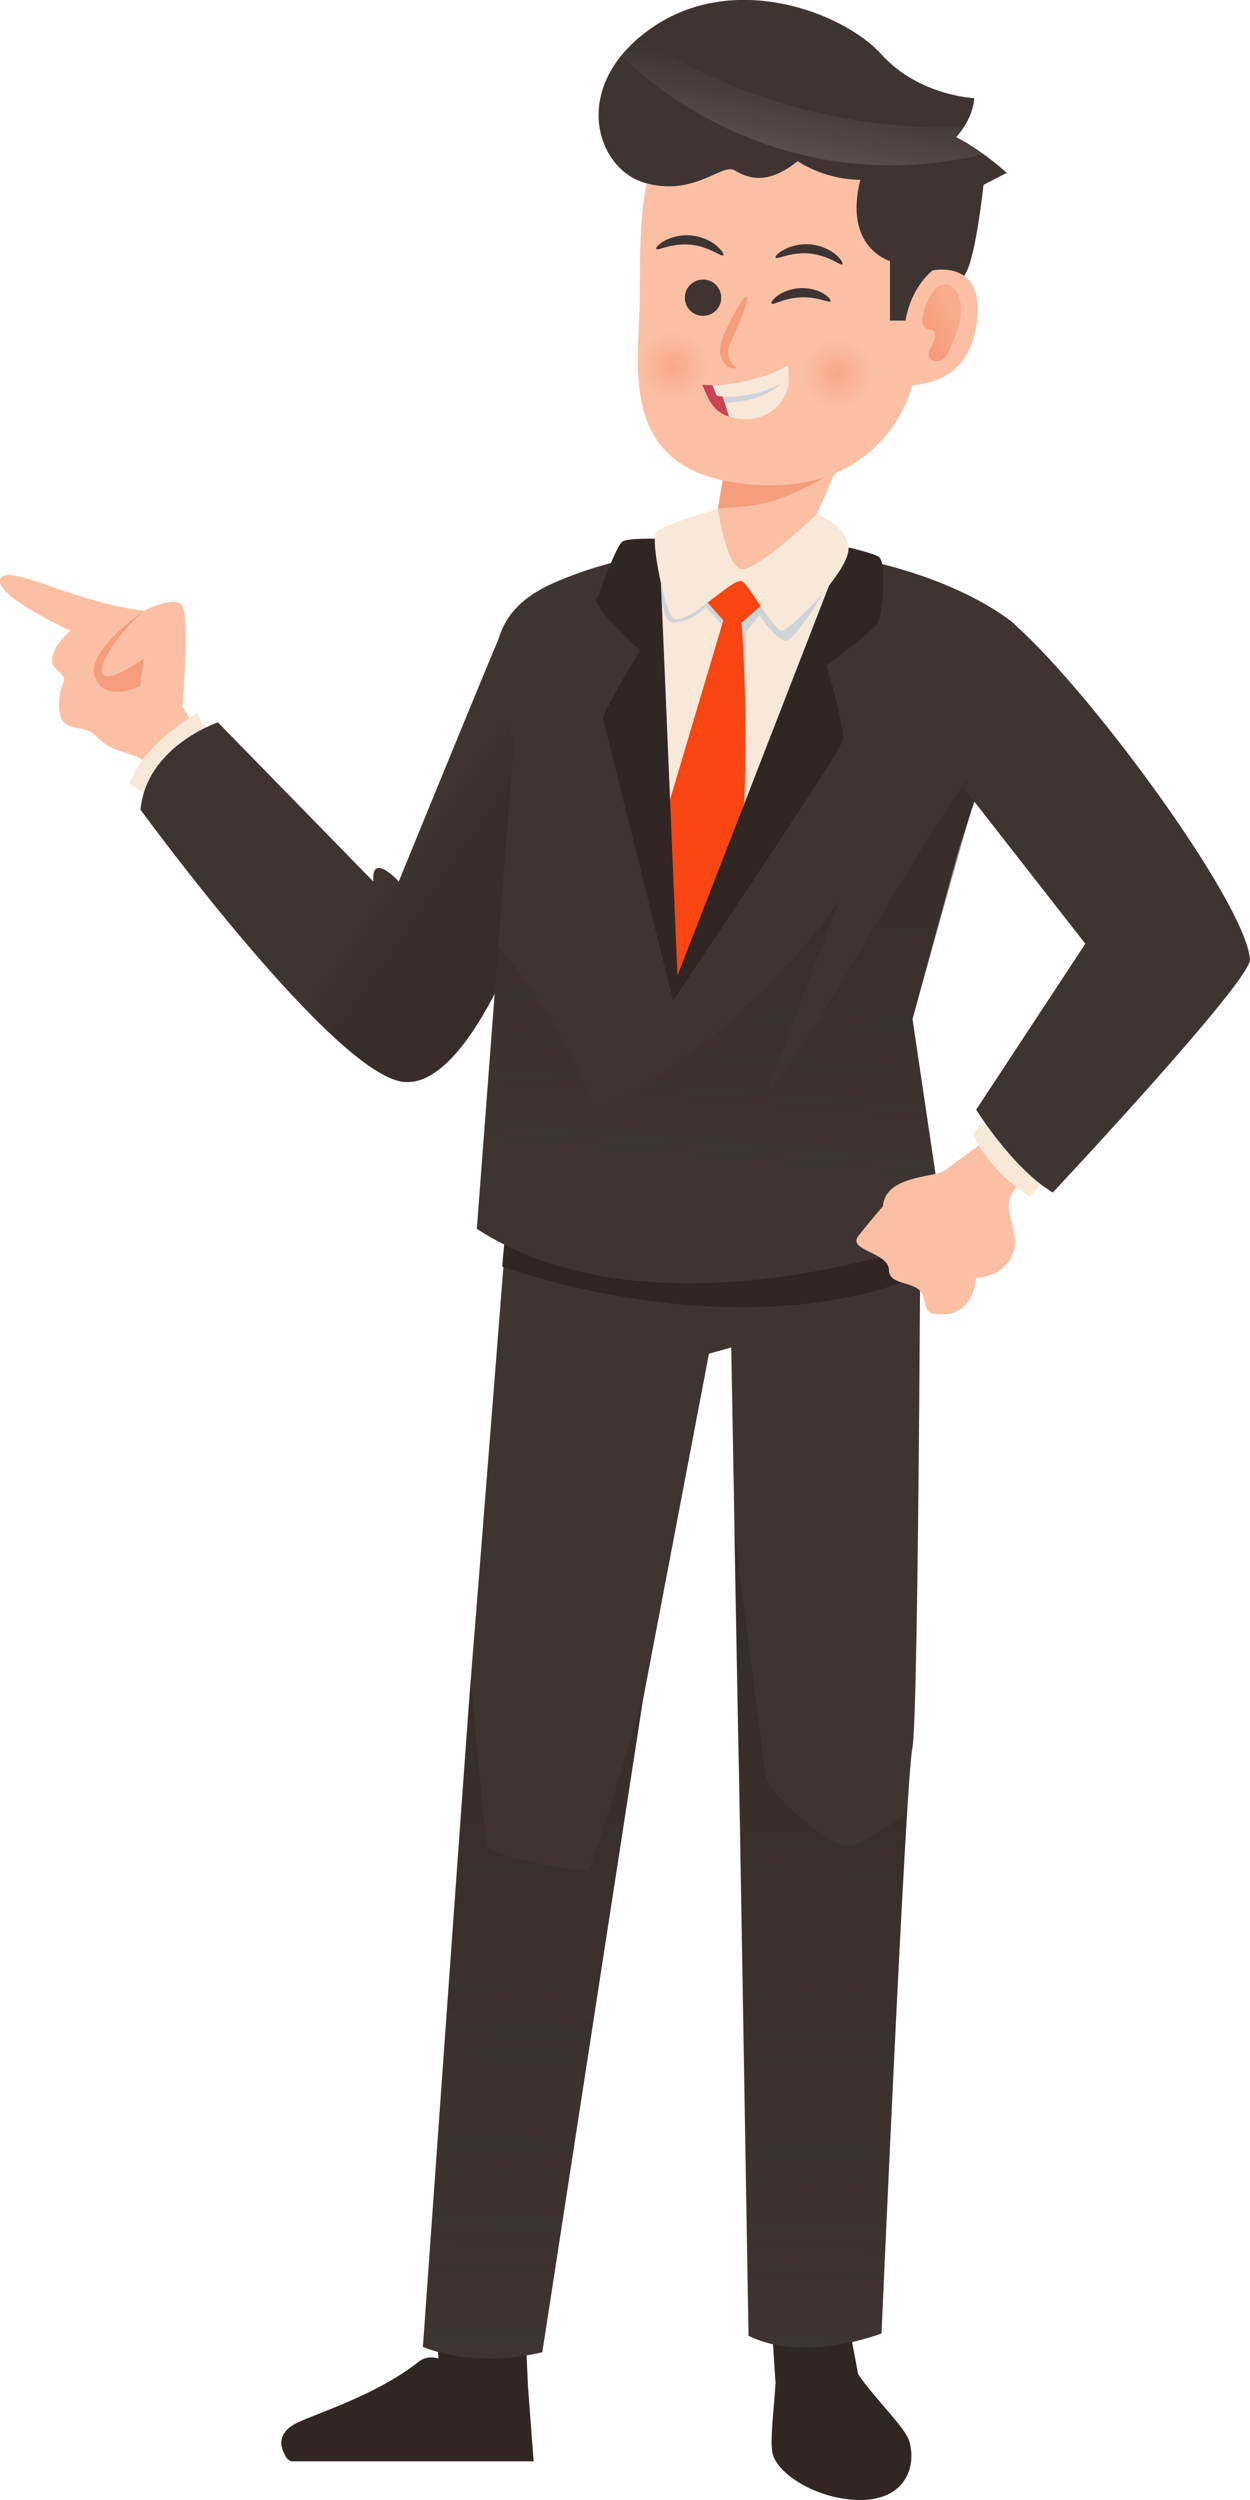 <svg width="141" height="282" viewBox="0 0 141 282" fill="none" xmlns="http://www.w3.org/2000/svg">
<g clip-path="url(#clip0)">
<path d="M18.913 89.331C18.913 89.331 17.381 86.674 16.043 85.71C14.72 84.745 12.593 84.938 10.943 83.128C9.292 81.317 6.719 83.098 6.675 79.67C6.63 76.243 8.147 77.162 6.392 75.53C4.652 73.898 7.954 71.153 7.954 71.153C7.954 71.153 -0.82 67.131 0.043 65.306C0.92 63.481 7.597 67.71 16.207 68.912C16.207 68.912 19.642 67.117 20.534 68.274C21.426 69.417 20.593 79.67 20.593 79.67L24.088 86.021L18.913 89.331Z" fill="#FBC0A4"/>
<path d="M24.088 83.514L22.184 80.472C22.184 80.472 16.251 83.781 14.616 88.366L17.59 90.384L24.088 83.514Z" fill="#F8E8D8"/>
<path d="M16.223 68.912C13.055 71.672 10.84 75.248 11.672 76.109C12.505 76.97 16.223 74.269 16.223 74.269L15.806 77.356C15.806 77.356 12.014 79.403 10.75 76.465C9.472 73.527 16.223 68.912 16.223 68.912Z" fill="#F69D7D"/>
<path d="M57.085 70.099C55.925 72.622 44.981 99.436 44.981 99.436C44.981 99.436 41.858 95.993 42.111 99.436L24.579 81.481C24.579 81.481 16.504 84.211 15.85 91.334C15.85 91.334 37.635 121.219 45.531 122.036C53.442 122.852 60.609 100.653 60.609 100.653L57.085 70.099Z" fill="#3E3533"/>
<path d="M57.085 70.099C55.925 72.622 44.981 99.436 44.981 99.436C44.981 99.436 41.858 95.993 42.111 99.436L24.579 81.481C24.579 81.481 16.504 84.211 15.85 91.334C15.85 91.334 37.635 121.219 45.531 122.036C53.442 122.852 60.609 100.653 60.609 100.653L57.085 70.099Z" fill="url(#paint0_linear)"/>
<path d="M102.856 37.083C102.856 37.083 100.715 36.964 99.793 35.836C98.871 34.708 101.889 25.493 101.889 25.493C101.889 25.493 99.019 23.03 98.99 19.558C98.945 16.1 101.25 14.305 104.819 14.527C108.403 14.75 113.562 19.498 113.562 19.498L110.945 20.849C110.945 20.849 110.098 28.713 108.982 30.731C107.852 32.749 102.856 37.083 102.856 37.083Z" fill="#3E3533"/>
<path d="M109.74 21.754C108.684 26.666 105.22 38.774 105.22 38.774L102.127 35.258L103.673 20.107L109.74 21.754Z" fill="#3E3533"/>
<path d="M96.804 267.844L95.421 260.483L87.019 261.7L87.465 268.615C87.465 268.615 89.041 271.717 93.458 271.791C97.874 271.85 96.804 267.844 96.804 267.844Z" fill="#302624"/>
<path d="M59.287 263.154L59.555 269.149L57.949 273.037L51.004 270.841L49.487 266.404L48.982 259.504L59.287 263.154Z" fill="#302624"/>
<path d="M33.457 273.319C35.613 272.25 42.453 270.188 47.227 266.404C47.747 265.988 48.431 265.825 49.1 265.959L49.472 266.033C49.472 266.033 50.096 269.238 53.621 270.381C56 271.138 59.554 269.149 59.554 269.149L60.193 277.637H32.802C32.237 277.355 32.074 276.761 32.074 276.761C32.074 276.761 30.706 274.699 33.457 273.319Z" fill="#302624"/>
<path d="M57.934 128.268C57.934 128.268 53.711 182.089 53.294 186.986C52.878 191.883 47.703 264.742 47.703 264.742C54.186 267.265 61.175 265.321 61.175 265.321L72.507 191.868L79.971 152.693L82.484 151.996C82.484 151.996 83.332 199.688 83.362 199.436C83.377 199.198 84.433 263.466 84.433 263.466C90.708 266.627 99.437 263.214 99.437 263.214C99.437 263.214 102.158 200.86 102.916 197.21C103.675 193.56 103.883 123.624 103.883 123.624L57.934 128.268Z" fill="#3E3533"/>
<path d="M56.655 142.869C65.904 146.075 86.827 150.838 103.868 143.864C103.898 139.501 103.823 133.699 103.838 130.642L57.428 134.663C57.22 137.349 56.952 139.145 56.655 142.869Z" fill="#302624"/>
<path d="M59.466 123.401C59.823 122.08 60.12 121.249 60.12 121.249L101.103 122.926C101.103 122.926 101.252 123.757 101.475 125.181C101.266 125.463 101.103 125.671 101.103 125.671C82.812 133.135 69.563 133.135 59.466 123.401Z" fill="#330E00"/>
<path d="M110.113 88.618L102.931 114.957L106.589 139.56C106.589 139.56 74.142 151.862 53.785 138.611L57.963 83.632L110.113 88.618Z" fill="#3E3533"/>
<path d="M63.048 65.499C58.706 67.324 52.594 70.99 57.962 83.618L59.836 122.511C59.836 122.511 57.754 128.506 59.062 129.782C69.159 139.561 82.424 139.561 100.729 132.097C100.729 132.097 101.695 130.865 101.814 130.375C102.484 127.734 100.253 120.359 100.253 120.359L110.484 88.618C110.484 88.618 120.566 74.922 113.889 69.951C103.376 62.131 80.252 58.273 63.048 65.499Z" fill="#3E3533"/>
<path d="M53.784 138.611L56.208 106.707C60.922 112.242 64.684 118.578 67.227 125.389C78.037 119.795 87.495 111.618 94.588 101.736C91.926 108.858 89.25 115.966 86.588 123.089C93.503 114.987 104.417 93.114 111.332 85.012L102.93 114.972L106.588 139.575C106.588 139.56 74.141 151.862 53.784 138.611Z" fill="url(#paint1_linear)"/>
<path d="M75.003 60.795C75.003 60.795 70.958 60.617 70.23 61.077C69.501 61.522 67.657 66.82 67.285 67.651C66.914 68.482 72.193 73.408 72.193 73.408C72.193 73.408 67.836 80.546 68.014 81.11C68.193 81.688 75.925 112.865 75.925 112.865C75.925 112.865 94.647 85.012 95.033 83.618C95.42 82.237 93.234 75.07 93.234 75.07C93.234 75.07 98.781 70.99 99.108 70.099C99.45 69.209 100.149 63.526 99.108 62.798C98.469 62.353 94.736 61.522 94.736 61.522L75.003 60.795Z" fill="#302624"/>
<path d="M94.752 62.873C94.752 62.873 89.012 77.652 83.956 90.666C79.986 100.905 75.584 90.191 75.584 90.191L74.35 60.854C74.618 60.84 75.198 60.765 75.465 60.751L94.752 62.873Z" fill="#F8E8D8"/>
<path d="M75.793 70.218C74.648 69.951 74.589 66.36 74.589 66.36L74.366 60.929C74.381 60.899 74.396 60.869 74.396 60.84C74.678 60.825 75.213 60.751 75.481 60.736L93.236 62.695C93.177 62.902 93.891 64.386 93.757 64.802C92.731 67.829 89.415 72.177 88.745 72.281C87.957 72.399 85.98 70.129 85.712 69.387C85.31 69.758 84.612 70.856 84.195 71.227C83.972 76.51 84.165 83.454 84.255 89.88C81.176 97.804 78.306 105.193 77.072 108.384C76.849 108.681 76.626 108.963 76.403 109.23L75.734 93.53C77.741 85.977 79.734 78.409 81.742 70.856C81.102 69.981 80.284 69.342 79.645 68.467C78.589 69.506 77.266 70.218 75.793 70.218Z" fill="url(#paint2_linear)"/>
<path d="M79.897 63.733C81.622 64.728 85.176 65.247 87.109 65.291C89.979 65.366 88.834 63.689 89.786 63.437L99.109 41.95L82.246 49.532L82.202 50.245L79.897 63.733Z" fill="#FBC0A4"/>
<path d="M84.537 57.056C86.38 56.833 88.031 56.314 89.711 55.542C91.302 54.815 92.849 53.984 94.306 53.034L99.109 41.95L82.246 49.532L82.202 50.245L80.983 57.367C82.172 57.264 83.347 57.189 84.537 57.056Z" fill="#F69D7D"/>
<path d="M75.584 90.191L81.592 69.966L78.96 67.028L83.421 64.297L86.826 67.443L83.644 70.248C83.644 70.248 84.402 79.626 83.941 90.666C79.971 100.905 76.417 110.046 76.417 110.046L75.584 90.191Z" fill="#F84511"/>
<path d="M92.15 57.991C92.15 57.991 85.369 64.475 83.629 64.193C81.89 63.911 80.983 57.382 80.983 57.382C80.983 57.382 74.782 59.163 74.038 60.024C73.28 60.884 75.138 69.343 75.942 69.758C77.651 70.619 82.826 64.861 83.763 65.603C84.7 66.33 87.362 71.257 88.239 71.153C89.117 71.049 96.106 64.179 95.704 61.656C95.317 59.118 92.15 57.991 92.15 57.991Z" fill="#F8E8D8"/>
<path d="M105.191 30.509C105.191 30.509 111.02 29.188 110.217 36.118C109.414 43.062 104.373 43.196 102.886 43.493C102.886 43.493 100.12 55.854 84.833 54.666C69.547 53.479 72.06 41.682 72.164 33.847C72.283 26.012 71.406 12.42 81.398 11.426C91.495 10.431 106.068 11.084 105.191 30.509Z" fill="#FBC0A4"/>
<path d="M88.833 41.252C86.082 42.914 82.424 43.731 79.227 43.389C80.178 45.897 81.175 47.618 84.877 47.025C87.896 46.55 89.487 43.879 88.833 41.252Z" fill="#CB4453"/>
<path d="M88.967 42.424C89.16 44.606 87.495 46.831 84.922 47.232C83.822 47.41 82.915 47.173 82.231 46.98C81.963 46.134 81.696 45.288 81.428 44.428C83.733 43.789 86.053 43.151 88.358 42.513C88.551 42.469 88.774 42.424 88.967 42.424Z" fill="#F8E8D8"/>
<path d="M88.477 42.84C87.599 43.878 86.35 44.561 85.041 44.947C83.971 45.258 82.856 45.392 81.74 45.437C81.636 45.095 81.532 44.769 81.428 44.428C83.465 43.864 85.502 43.3 87.54 42.736L88.477 42.84Z" fill="#CFD4D8"/>
<path d="M80.387 43.463C80.595 44.027 80.744 44.472 80.848 44.606C80.997 44.813 85.324 45.199 88.967 42.706C88.997 42.231 88.997 41.846 88.834 41.237C86.692 42.528 82.915 43.448 80.387 43.463Z" fill="#F8E8D8"/>
<path d="M83.034 41.46C83.049 41.312 82.543 41.178 82.275 40.525C82.141 40.199 82.082 39.828 82.186 39.368C82.275 38.908 82.498 38.403 82.766 37.824C83.837 35.51 84.491 33.536 84.223 33.417C83.956 33.298 82.885 35.079 81.814 37.394C81.547 37.973 81.294 38.596 81.234 39.234C81.205 39.561 81.219 39.857 81.294 40.154C81.368 40.451 81.502 40.688 81.651 40.896C81.948 41.297 82.335 41.505 82.602 41.549C82.885 41.593 83.034 41.519 83.034 41.46Z" fill="#F69D7D"/>
<path d="M87.48 29.07C87.569 29.188 88 29.025 88.684 28.847C89.368 28.669 90.29 28.491 91.346 28.595C92.357 28.699 93.264 29.04 93.889 29.352C94.201 29.515 94.469 29.634 94.647 29.737C94.841 29.826 94.974 29.871 95.019 29.811C95.064 29.767 95.034 29.634 94.93 29.441C94.811 29.248 94.603 28.995 94.305 28.743C93.695 28.224 92.699 27.689 91.435 27.571C90.216 27.452 89.086 27.793 88.417 28.179C87.703 28.55 87.405 28.951 87.48 29.07Z" fill="#3E3533"/>
<path d="M81.577 28.802C81.681 28.713 81.458 28.253 80.848 27.734C80.254 27.215 79.213 26.68 77.993 26.562C76.729 26.443 75.629 26.784 74.945 27.17C74.603 27.363 74.35 27.571 74.186 27.734C74.038 27.897 73.978 28.016 74.023 28.075C74.067 28.134 74.201 28.12 74.409 28.075C74.603 28.016 74.885 27.942 75.227 27.852C75.897 27.674 76.863 27.496 77.874 27.6C78.93 27.704 79.807 28.046 80.447 28.357C81.086 28.654 81.473 28.906 81.577 28.802Z" fill="#3E3533"/>
<path d="M90.367 41.965C90.262 44.22 92.017 46.134 94.277 46.238C96.538 46.342 98.456 44.591 98.56 42.336C98.664 40.08 96.909 38.166 94.649 38.062C92.389 37.958 90.471 39.709 90.367 41.965Z" fill="url(#paint3_radial)"/>
<path d="M71.837 41.119C71.733 43.374 73.488 45.289 75.748 45.393C78.008 45.496 79.927 43.745 80.031 41.49C80.135 39.234 78.38 37.32 76.12 37.216C73.845 37.112 71.941 38.863 71.837 41.119Z" fill="url(#paint4_radial)"/>
<path d="M77.25 33.492C77.205 34.619 78.067 35.584 79.213 35.628C80.343 35.673 81.309 34.812 81.354 33.67C81.398 32.542 80.536 31.577 79.391 31.533C78.261 31.488 77.294 32.364 77.25 33.492Z" fill="#3E3533"/>
<path d="M108.224 33.61C108.76 35.45 108.001 37.38 107.258 39.145C107.035 39.665 106.797 40.229 106.321 40.54C105.845 40.867 105.087 40.807 104.834 40.303C104.596 39.813 104.953 39.249 105.22 38.774C105.503 38.3 105.652 37.587 105.191 37.291C104.983 37.157 104.7 37.157 104.462 37.038C103.971 36.771 103.971 36.074 104.105 35.539C104.284 34.783 104.566 34.07 104.938 33.388C105.31 32.72 105.875 32.052 106.633 32.067C107.421 32.082 108.001 32.854 108.224 33.61Z" fill="url(#paint5_linear)"/>
<path d="M89.309 269.031C92.625 265.915 95.555 268.541 95.555 268.541L96.819 267.829C98.648 270.559 102.142 273.824 102.588 275.426C103.421 278.468 101.934 282 97.042 282C92.268 282 87.659 279.092 87.138 276.717C86.826 275.293 87.332 271.464 87.495 268.615L89.309 269.031Z" fill="#302624"/>
<path d="M72.49 191.868L72.713 190.696C70.244 199.317 66.794 210.966 66.17 210.996C65.189 211.04 55.389 209.482 54.958 208.191C54.764 207.612 53.947 198.842 53.099 189.286C52.088 202.76 47.686 264.742 47.686 264.742C54.17 267.265 61.159 265.321 61.159 265.321L72.49 191.868Z" fill="url(#paint6_linear)"/>
<path d="M99.421 263.229C99.421 263.229 99.421 263.169 99.421 263.095C99.421 263.08 99.421 263.051 99.421 263.036C99.421 262.977 99.421 262.887 99.436 262.798C99.451 262.531 99.466 262.131 99.481 261.626C99.481 261.507 99.495 261.389 99.495 261.255C99.51 261.018 99.51 260.78 99.525 260.513C99.525 260.409 99.54 260.306 99.54 260.202C99.57 259.608 99.6 258.94 99.629 258.198C99.629 258.08 99.644 257.961 99.644 257.827C99.659 257.412 99.689 256.967 99.704 256.507C99.704 256.492 99.704 256.492 99.704 256.477C99.719 255.987 99.748 255.483 99.778 254.949C99.778 254.86 99.793 254.785 99.793 254.696C99.852 253.391 99.912 251.981 99.986 250.467C99.986 250.319 100.001 250.17 100.001 250.022C100.12 247.44 100.254 244.591 100.388 241.608C100.388 241.564 100.388 241.505 100.388 241.46C100.447 240.347 100.492 239.204 100.551 238.047C100.551 238.003 100.551 237.973 100.551 237.928C100.997 228.387 101.518 217.925 101.964 209.987C101.964 209.972 101.964 209.972 101.964 209.957C102.083 207.968 102.187 206.143 102.291 204.526C100.298 205.965 96.908 208.25 95.54 208.206C93.532 208.146 86.766 202.641 86.365 200.193C86.053 198.234 83.748 179.878 82.826 172.592C83.064 185.458 83.317 199.584 83.331 199.451C83.331 199.436 83.331 199.525 83.331 199.703C83.331 199.733 83.331 199.777 83.331 199.822C83.346 200.549 83.376 202.315 83.421 204.823C83.421 204.971 83.421 205.119 83.436 205.268C83.45 206.173 83.465 207.182 83.48 208.25C83.48 208.606 83.495 208.977 83.495 209.348C83.525 210.847 83.555 212.465 83.584 214.186C83.584 214.394 83.584 214.616 83.599 214.839C83.911 233.788 84.402 263.481 84.402 263.481C85.577 264.075 86.841 264.431 88.12 264.638C88.551 264.698 88.967 264.757 89.398 264.787C89.83 264.817 90.246 264.831 90.662 264.831C91.079 264.831 91.495 264.817 91.912 264.802C92.328 264.772 92.729 264.742 93.116 264.698C93.503 264.653 93.889 264.609 94.261 264.549C94.811 264.46 95.347 264.357 95.837 264.253C96.165 264.178 96.477 264.104 96.774 264.03C98.395 263.629 99.421 263.229 99.421 263.229Z" fill="url(#paint7_linear)"/>
<path d="M105.191 30.509C105.191 30.509 102.797 32.275 102.143 36.162H100.388V29.44C100.388 29.44 95.065 27.971 97.072 20.166C99.094 12.346 107.035 20.107 107.035 20.107L105.191 30.509Z" fill="#3E3533"/>
<path d="M115.08 133.61C114.158 131.681 113.162 129.782 112.061 127.942C111.377 128.461 110.723 128.951 110.143 129.381C108.076 130.925 106.663 131.978 106.396 132.126C105.102 132.854 99.868 132.631 99.585 136.088C99.585 136.088 98.083 137.795 96.819 139.427C95.555 141.06 100.225 141.252 100.269 143.241C100.299 145.229 103.675 144.294 104.165 146.327C104.656 148.36 104.745 148.182 106.44 148.242C108.136 148.301 109.831 147.025 110.099 144.161C110.099 144.161 113.608 144.057 114.396 140.956C114.426 140.852 114.441 140.763 114.456 140.659C114.827 138.196 112.433 135.614 115.08 133.61Z" fill="#FBC0A4"/>
<path d="M118.203 132.809L116.166 134.946C116.166 134.946 111.943 132.616 109.742 127.942L112.002 125.107L118.203 132.809Z" fill="#F8E8D8"/>
<path d="M118.753 134.515C114.173 131.755 110.113 125.167 110.113 125.167L122.426 106.455L108.819 89.034L113.875 69.966C122.069 76.732 140.449 101.573 140.999 108.206C141.192 110.58 118.753 134.515 118.753 134.515Z" fill="#3E3533"/>
<path d="M89.979 18.178C89.979 18.178 95.675 22.273 102.797 19.053C109.92 15.833 109.891 11.07 109.891 11.07C109.891 11.07 103.645 10.818 99.422 6.128C95.184 1.439 82.842 -3.324 73.533 3.131C64.224 9.571 67.153 19.023 72.73 20.626C78.306 22.229 81.459 18.356 82.871 19.216C84.284 20.062 86.514 20.982 89.979 18.178Z" fill="#3E3533"/>
<path d="M70.083 6.277C70.648 5.58 71.332 4.882 72.135 4.214C82.916 11.189 95.883 14.78 108.731 14.349C108.493 14.72 108.21 15.091 107.868 15.492C108.954 16.026 110.025 16.724 110.932 17.391C105.653 18.668 100.136 18.994 94.753 18.267C85.533 17.02 76.745 12.732 70.083 6.277Z" fill="url(#paint8_linear)"/>
<path d="M87.035 34.233C87.139 34.352 87.51 34.189 88.076 33.981C88.358 33.877 88.7 33.788 89.087 33.699C89.473 33.625 89.89 33.566 90.336 33.536C90.782 33.521 91.213 33.551 91.6 33.595C91.987 33.655 92.329 33.729 92.626 33.803C93.191 33.952 93.607 34.1 93.682 33.981C93.741 33.862 93.533 33.521 92.923 33.135C92.626 32.943 92.239 32.779 91.793 32.661C91.347 32.542 90.827 32.483 90.291 32.497C89.756 32.527 89.25 32.631 88.819 32.779C88.388 32.943 88.016 33.135 87.734 33.343C87.168 33.744 86.945 34.145 87.035 34.233Z" fill="#3E3533"/>
</g>
<defs>
<linearGradient id="paint0_linear" x1="52.935" y1="97.632" x2="47.428" y2="93.831" gradientUnits="userSpaceOnUse">
<stop stop-color="#302624" stop-opacity="0.5"/>
<stop offset="0.995" stop-color="#302624" stop-opacity="0"/>
</linearGradient>
<linearGradient id="paint1_linear" x1="83.896" y1="94.371" x2="80.591" y2="132.69" gradientUnits="userSpaceOnUse">
<stop stop-color="#302624" stop-opacity="0.5"/>
<stop offset="0.995" stop-color="#302624" stop-opacity="0"/>
</linearGradient>
<linearGradient id="paint2_linear" x1="81.671" y1="69.38" x2="66.913" y2="109.775" gradientUnits="userSpaceOnUse">
<stop stop-color="#CFD4D8"/>
<stop offset="1" stop-color="#CFD4D8" stop-opacity="0"/>
</linearGradient>
<radialGradient id="paint3_radial" cx="0" cy="0" r="1" gradientUnits="userSpaceOnUse" gradientTransform="translate(94.466 42.147) rotate(2.602) scale(4.099 4.09)">
<stop stop-color="#F69D7D" stop-opacity="0.7"/>
<stop offset="1" stop-color="#F69D7D" stop-opacity="0"/>
</radialGradient>
<radialGradient id="paint4_radial" cx="0" cy="0" r="1" gradientUnits="userSpaceOnUse" gradientTransform="translate(75.927 41.305) rotate(2.602) scale(4.099 4.09)">
<stop stop-color="#F69D7D" stop-opacity="0.7"/>
<stop offset="1" stop-color="#F69D7D" stop-opacity="0"/>
</radialGradient>
<linearGradient id="paint5_linear" x1="104.555" y1="37.282" x2="107.615" y2="35.564" gradientUnits="userSpaceOnUse">
<stop stop-color="#F69D7D"/>
<stop offset="1" stop-color="#F69D7D" stop-opacity="0.6"/>
</linearGradient>
<linearGradient id="paint6_linear" x1="60.998" y1="187.865" x2="59.351" y2="271.506" gradientUnits="userSpaceOnUse">
<stop stop-color="#302624" stop-opacity="0.5"/>
<stop offset="0.995" stop-color="#302624" stop-opacity="0"/>
</linearGradient>
<linearGradient id="paint7_linear" x1="92.573" y1="188.486" x2="90.925" y2="272.128" gradientUnits="userSpaceOnUse">
<stop stop-color="#302624" stop-opacity="0.5"/>
<stop offset="0.995" stop-color="#302624" stop-opacity="0"/>
</linearGradient>
<linearGradient id="paint8_linear" x1="88.599" y1="21.183" x2="91.139" y2="8.662" gradientUnits="userSpaceOnUse">
<stop stop-color="#F8E8D8" stop-opacity="0.2"/>
<stop offset="1" stop-color="#F8E8D8" stop-opacity="0"/>
</linearGradient>
<clipPath id="clip0">
<rect width="141" height="282" fill="white" transform="matrix(-1 0 0 1 141 0)"/>
</clipPath>
</defs>
</svg>
